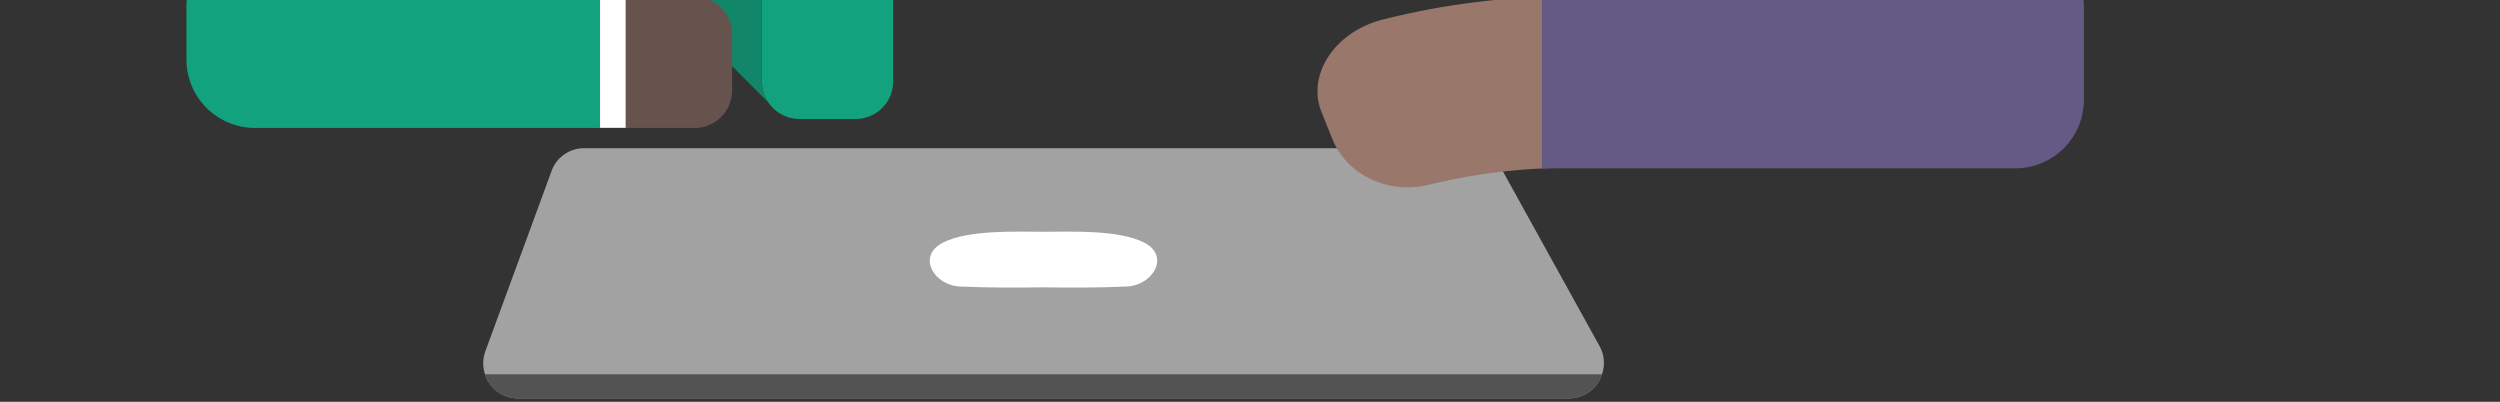 <svg id="Layer_1" data-name="Layer 1" xmlns="http://www.w3.org/2000/svg" viewBox="0 .8 590 94.82"><rect x="0" y=".8" width="590" height="94.82" fill="#333333" stroke="none"/><defs><style>.cls-1{fill:#a2a2a2;}.cls-2{fill:#fff;}.cls-3{fill:#535353;}.cls-4{fill:#118669;}.cls-5{fill:#12a27e;}.cls-6{fill:#66534d;}.cls-7{fill:#99776b;}.cls-8{fill:#655A85;}</style></defs><title>bubblesbottom</title><path class="cls-1" d="M378.07,89.13a8.21,8.21,0,0,1-7.82,5.69h-248a8.2,8.2,0,0,1-7.79-5.69,8.34,8.34,0,0,1,.07-5.4l15.63-42.55a8.13,8.13,0,0,1,7.72-5.4H346.71A8.32,8.32,0,0,1,354,40l.75,1.36,22.78,41.18A8.18,8.18,0,0,1,378.07,89.13Z"/><path class="cls-2" d="M269.92,58c-6-3-16.88-2.51-23.54-2.51h-.19c-6.56,0-17.56-.48-23.54,2.51-6.46,3.18-2.22,10.22,4,10.42,6.47.29,13,.29,19.59.19,6.56.1,13.12.1,19.58-.19C272.14,68.19,276.29,61.15,269.92,58Z"/><path class="cls-3" d="M378.07,89.13a8.21,8.21,0,0,1-7.82,5.69h-248a8.2,8.2,0,0,1-7.79-5.69Z"/><path class="cls-4" d="M181.36,25l-25-25h23.43V20A8.86,8.86,0,0,0,181.36,25Z"/><path class="cls-5" d="M200,0H179.82V20a8.86,8.86,0,0,0,8.88,8.88h13.21A8.85,8.85,0,0,0,210.78,20V0Z"/><rect class="cls-2" x="141.41" width="6.68" height="30.97"/><path class="cls-6" d="M172.78,8.87V22.1A8.85,8.85,0,0,1,163.9,31H147.65V0H163.9A8.85,8.85,0,0,1,172.78,8.87Z"/><path class="cls-5" d="M141.62,0V31H60.21A16.18,16.18,0,0,1,44,14.77V2l.13-2Z"/><path class="cls-7" d="M366.55,0V40.46a139.91,139.91,0,0,0-29.58,4c-9,2.13-18.71-2-22.39-10.51-.86-2.13-1.73-4.25-2.6-6.47-3.67-8.49,2.51-19.1,14.47-22.09A178.5,178.5,0,0,1,366.55,0Z"/><path class="cls-8" d="M363.88,40.52H475.59A16.18,16.18,0,0,0,491.8,24.31V2l-.15-2H363.88Z"/></svg>